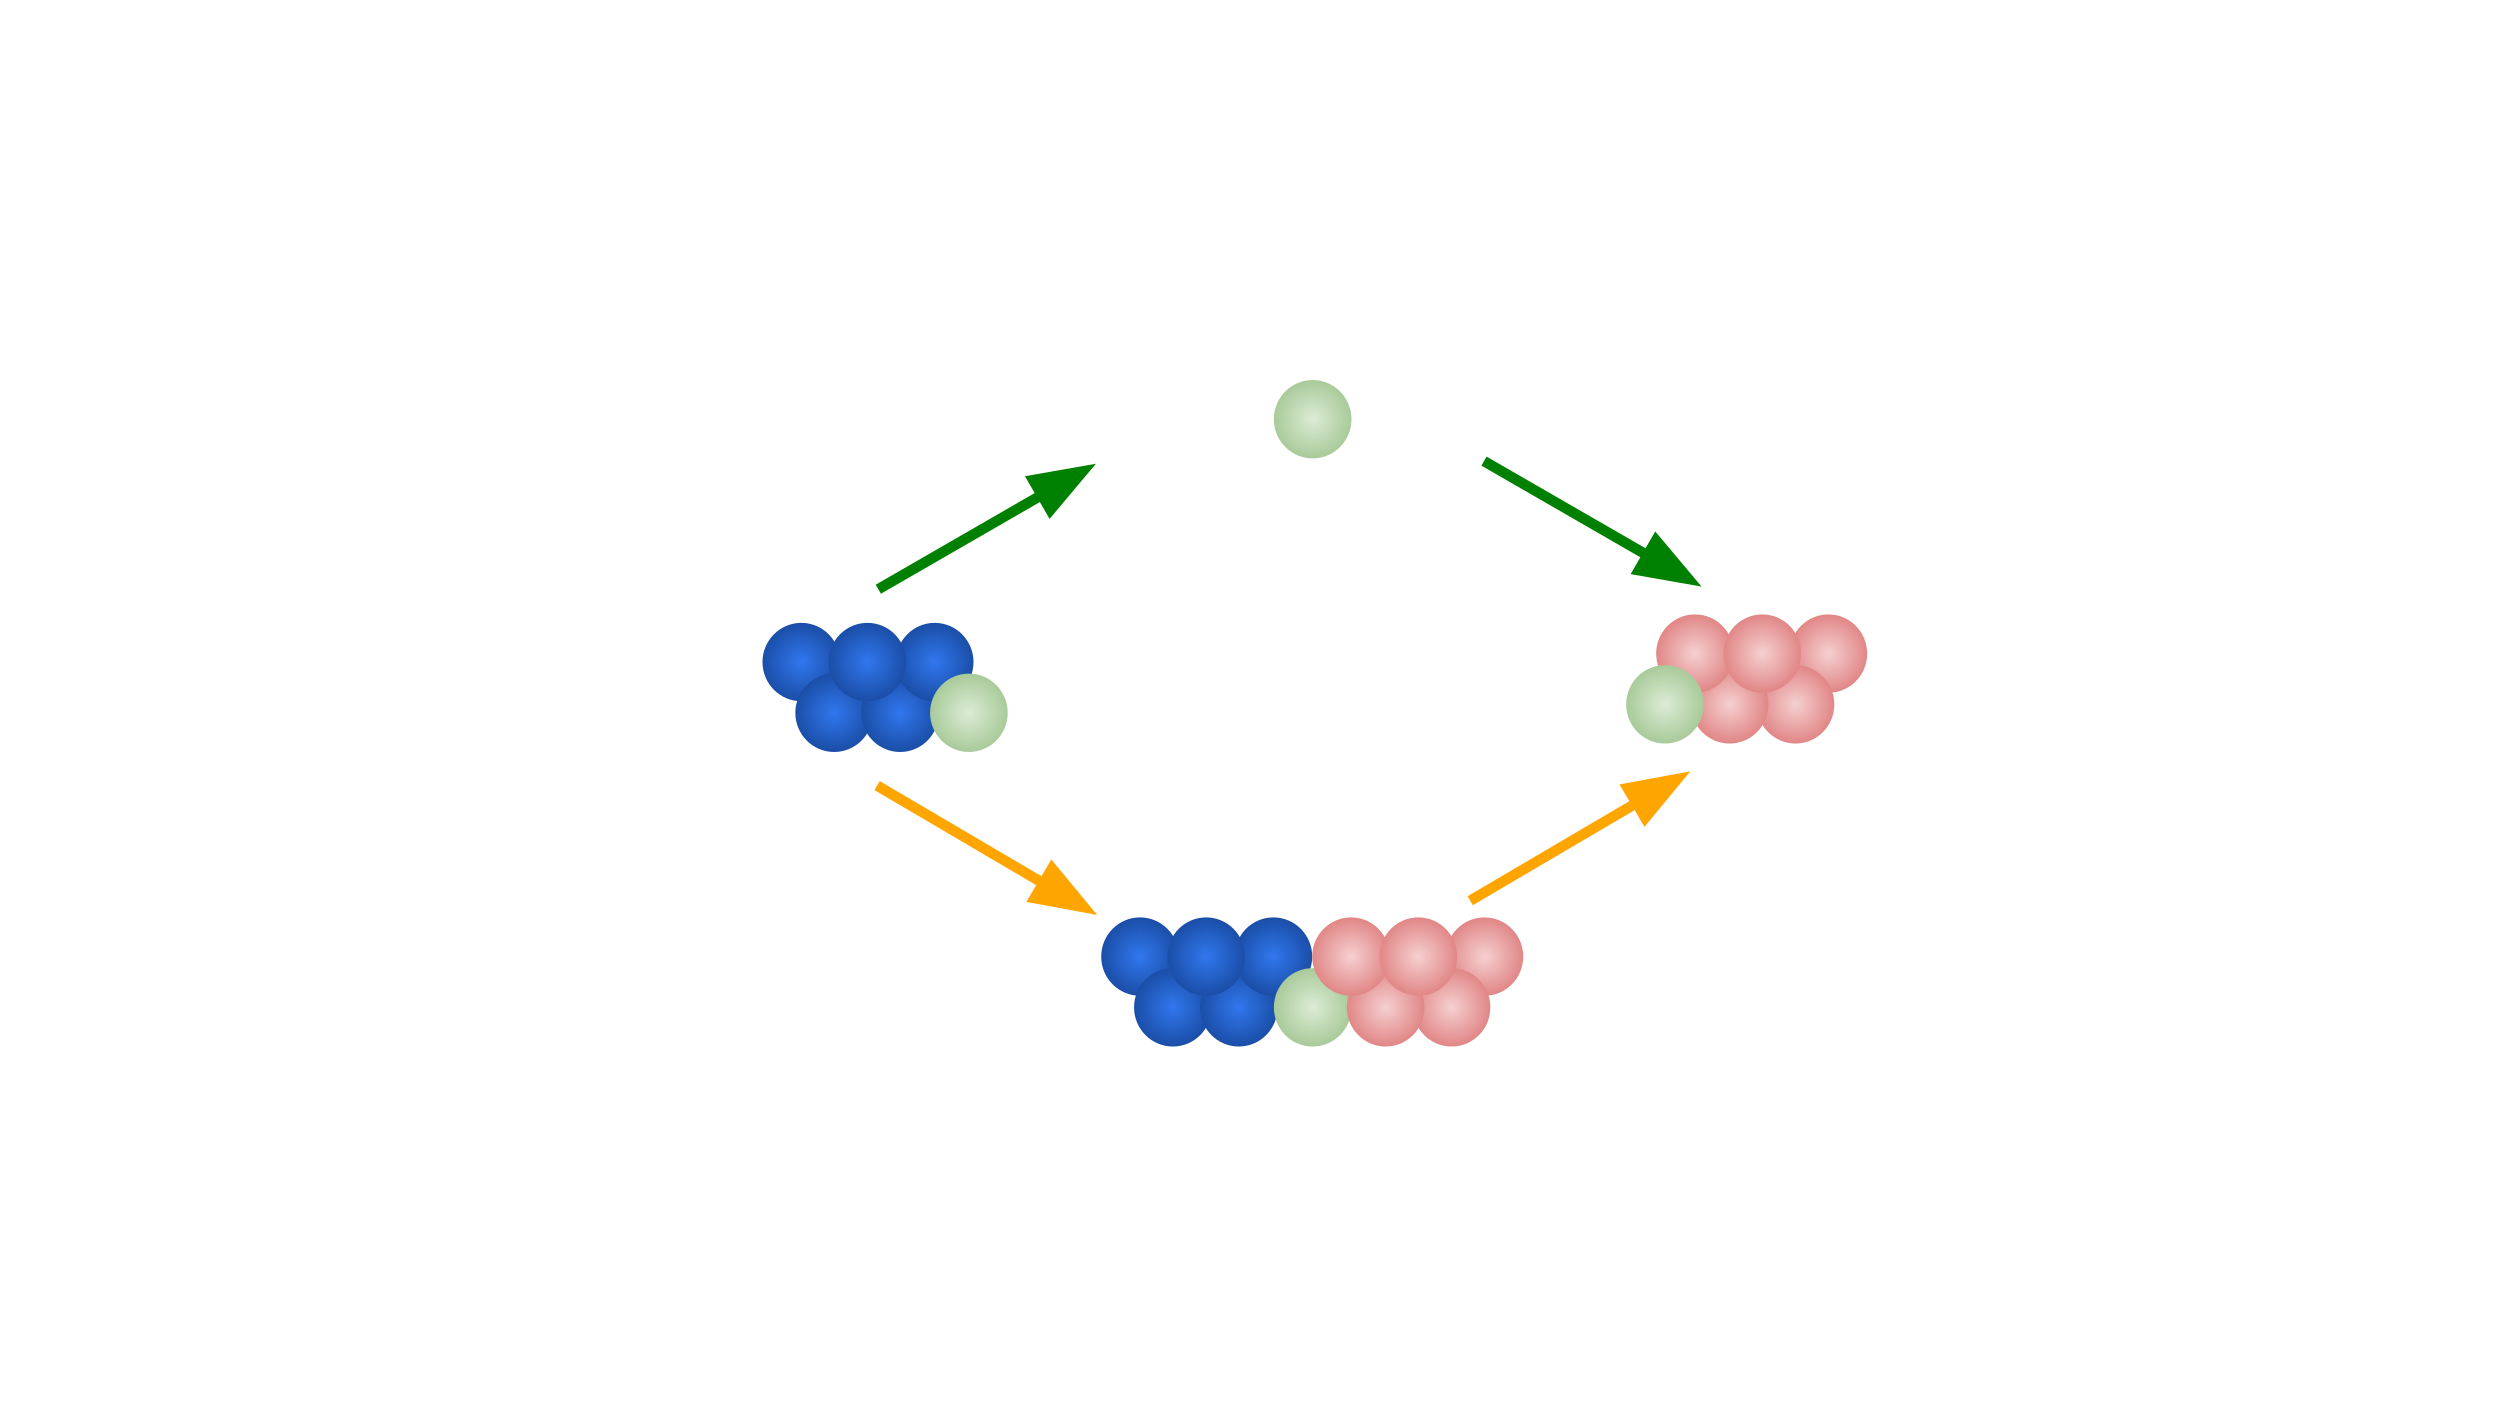 <svg version="1.1" viewBox="0.0 0.0 960.0 540.0" fill="none" stroke="none" stroke-linecap="square" stroke-miterlimit="10" xmlns:xlink="http://www.w3.org/1999/xlink" xmlns="http://www.w3.org/2000/svg"><rect x="0.0" y="0.0" width="960.0" height="540.0" fill="#333333" stroke="none"/><clipPath id="p.0"><path d="m0 0l960.0 0l0 540.0l-960.0 0l0 -540.0z" clip-rule="nonzero"/></clipPath><g clip-path="url(#p.0)"><path fill="#ffffff" d="m0 0l960.0 0l0 540.0l-960.0 0z" fill-rule="evenodd"/><defs><radialGradient id="p.1" gradientUnits="userSpaceOnUse" gradientTransform="matrix(4.602 0.0 0.0 4.602 0.0 0.0)" spreadMethod="pad" cx="66.863" cy="55.243" fx="66.863" fy="55.243" r="4.602"><stop offset="0.0" stop-color="#3177ee"/><stop offset="1.0" stop-color="#113d8a"/></radialGradient></defs><path fill="url(#p.1)" d="m292.798 254.225l0 0c0 -8.31 6.672 -15.047 14.903 -15.047l0 0c3.953 0 7.743 1.585 10.538 4.407c2.795 2.822 4.365 6.649 4.365 10.64l0 0c0 8.31 -6.672 15.047 -14.903 15.047l0 0c-8.231 0 -14.903 -6.737 -14.903 -15.047z" fill-rule="evenodd"/><defs><radialGradient id="p.2" gradientUnits="userSpaceOnUse" gradientTransform="matrix(4.602 0.0 0.0 4.602 0.0 0.0)" spreadMethod="pad" cx="69.604" cy="59.479" fx="69.604" fy="59.479" r="4.602"><stop offset="0.0" stop-color="#3177ee"/><stop offset="1.0" stop-color="#113d8a"/></radialGradient></defs><path fill="url(#p.2)" d="m305.411 273.719l0 0c0 -8.31 6.672 -15.047 14.903 -15.047l0 0c3.953 0 7.743 1.585 10.538 4.407c2.795 2.822 4.365 6.649 4.365 10.64l0 0c0 8.31 -6.672 15.047 -14.903 15.047l0 0c-8.231 0 -14.903 -6.737 -14.903 -15.047z" fill-rule="evenodd"/><defs><radialGradient id="p.3" gradientUnits="userSpaceOnUse" gradientTransform="matrix(4.602 0.0 0.0 4.602 0.0 0.0)" spreadMethod="pad" cx="75.106" cy="59.479" fx="75.106" fy="59.479" r="4.602"><stop offset="0.0" stop-color="#3177ee"/><stop offset="1.0" stop-color="#113d8a"/></radialGradient></defs><path fill="url(#p.3)" d="m330.732 273.719l0 0c0 -8.31 6.672 -15.047 14.903 -15.047l0 0c3.953 0 7.743 1.585 10.538 4.407c2.795 2.822 4.365 6.649 4.365 10.64l0 0c0 8.31 -6.672 15.047 -14.903 15.047l0 0c-8.231 0 -14.903 -6.737 -14.903 -15.047z" fill-rule="evenodd"/><defs><radialGradient id="p.4" gradientUnits="userSpaceOnUse" gradientTransform="matrix(4.602 0.0 0.0 4.602 0.0 0.0)" spreadMethod="pad" cx="77.993" cy="55.243" fx="77.993" fy="55.243" r="4.602"><stop offset="0.0" stop-color="#3177ee"/><stop offset="1.0" stop-color="#113d8a"/></radialGradient></defs><path fill="url(#p.4)" d="m344.021 254.225l0 0c0 -8.31 6.672 -15.047 14.903 -15.047l0 0c3.953 0 7.743 1.585 10.538 4.407c2.795 2.822 4.365 6.649 4.365 10.64l0 0c0 8.31 -6.672 15.047 -14.903 15.047l0 0c-8.231 0 -14.903 -6.737 -14.903 -15.047z" fill-rule="evenodd"/><defs><radialGradient id="p.5" gradientUnits="userSpaceOnUse" gradientTransform="matrix(4.602 0.0 0.0 4.602 0.0 0.0)" spreadMethod="pad" cx="72.38" cy="55.243" fx="72.38" fy="55.243" r="4.602"><stop offset="0.0" stop-color="#3177ee"/><stop offset="1.0" stop-color="#113d8a"/></radialGradient></defs><path fill="url(#p.5)" d="m318.187 254.225l0 0c0 -8.31 6.672 -15.047 14.903 -15.047l0 0c3.953 0 7.743 1.585 10.538 4.407c2.795 2.822 4.365 6.649 4.365 10.64l0 0c0 8.31 -6.672 15.047 -14.903 15.047l0 0c-8.231 0 -14.903 -6.737 -14.903 -15.047z" fill-rule="evenodd"/><defs><radialGradient id="p.6" gradientUnits="userSpaceOnUse" gradientTransform="matrix(4.602 0.0 0.0 4.602 0.0 0.0)" spreadMethod="pad" cx="80.847" cy="59.479" fx="80.847" fy="59.479" r="4.602"><stop offset="0.0" stop-color="#dcecd5"/><stop offset="1.0" stop-color="#93bc81"/></radialGradient></defs><path fill="url(#p.6)" d="m357.151 273.719l0 0c0 -8.31 6.672 -15.047 14.903 -15.047l0 0c3.953 0 7.743 1.585 10.538 4.407c2.795 2.822 4.365 6.649 4.365 10.64l0 0c0 8.31 -6.672 15.047 -14.903 15.047l0 0c-8.231 0 -14.903 -6.737 -14.903 -15.047z" fill-rule="evenodd"/><defs><radialGradient id="p.7" gradientUnits="userSpaceOnUse" gradientTransform="matrix(4.602 0.0 0.0 4.602 0.0 0.0)" spreadMethod="pad" cx="109.532" cy="34.981" fx="109.532" fy="34.981" r="4.602"><stop offset="0.0" stop-color="#dcecd5"/><stop offset="1.0" stop-color="#93bc81"/></radialGradient></defs><path fill="url(#p.7)" d="m489.159 160.982l0 0c0 -8.31 6.672 -15.047 14.903 -15.047l0 0c3.953 0 7.743 1.585 10.538 4.407c2.795 2.822 4.365 6.649 4.365 10.64l0 0c0 8.31 -6.672 15.047 -14.903 15.047l0 0c-8.231 0 -14.903 -6.737 -14.903 -15.047z" fill-rule="evenodd"/><path fill="#000000" fill-opacity="0.0" d="m420.835 178.076l-81.827 47.181" fill-rule="evenodd"/><path stroke="#008000" stroke-width="4.0" stroke-linejoin="round" stroke-linecap="butt" d="m400.043 190.064l-61.035 35.193" fill-rule="evenodd"/><path fill="#008000" stroke="#008000" stroke-width="4.0" stroke-linecap="butt" d="m403.344 195.788l12.425 -14.791l-19.026 3.344z" fill-rule="evenodd"/><path fill="#000000" fill-opacity="0.0" d="m421.323 351.349l-82.803 -48.661" fill-rule="evenodd"/><path stroke="#ffa500" stroke-width="4.0" stroke-linejoin="round" stroke-linecap="butt" d="m400.631 339.189l-62.112 -36.502" fill-rule="evenodd"/><path fill="#ffa500" stroke="#ffa500" stroke-width="4.0" stroke-linecap="butt" d="m397.284 344.885l18.997 3.501l-12.302 -14.893z" fill-rule="evenodd"/><defs><radialGradient id="p.8" gradientUnits="userSpaceOnUse" gradientTransform="matrix(4.602 0.0 0.0 4.602 0.0 0.0)" spreadMethod="pad" cx="95.126" cy="79.82" fx="95.126" fy="79.82" r="4.602"><stop offset="0.0" stop-color="#3177ee"/><stop offset="1.0" stop-color="#113d8a"/></radialGradient></defs><path fill="url(#p.8)" d="m422.863 367.328l0 0c0 -8.31 6.672 -15.047 14.903 -15.047l0 0c3.953 0 7.743 1.585 10.538 4.407c2.795 2.822 4.365 6.649 4.365 10.64l0 0c0 8.31 -6.672 15.047 -14.903 15.047l0 0c-8.231 0 -14.903 -6.737 -14.903 -15.047z" fill-rule="evenodd"/><defs><radialGradient id="p.9" gradientUnits="userSpaceOnUse" gradientTransform="matrix(4.602 0.0 0.0 4.602 0.0 0.0)" spreadMethod="pad" cx="97.866" cy="84.056" fx="97.866" fy="84.056" r="4.602"><stop offset="0.0" stop-color="#3177ee"/><stop offset="1.0" stop-color="#113d8a"/></radialGradient></defs><path fill="url(#p.9)" d="m435.476 386.822l0 0c0 -8.31 6.672 -15.047 14.903 -15.047l0 0c3.953 0 7.743 1.585 10.538 4.407c2.795 2.822 4.365 6.649 4.365 10.64l0 0c0 8.31 -6.672 15.047 -14.903 15.047l0 0c-8.231 0 -14.903 -6.737 -14.903 -15.047z" fill-rule="evenodd"/><defs><radialGradient id="p.10" gradientUnits="userSpaceOnUse" gradientTransform="matrix(4.602 0.0 0.0 4.602 0.0 0.0)" spreadMethod="pad" cx="103.369" cy="84.056" fx="103.369" fy="84.056" r="4.602"><stop offset="0.0" stop-color="#3177ee"/><stop offset="1.0" stop-color="#113d8a"/></radialGradient></defs><path fill="url(#p.10)" d="m460.796 386.822l0 0c0 -8.31 6.672 -15.047 14.903 -15.047l0 0c3.953 0 7.743 1.585 10.538 4.407c2.795 2.822 4.365 6.649 4.365 10.64l0 0c0 8.31 -6.672 15.047 -14.903 15.047l0 0c-8.231 0 -14.903 -6.737 -14.903 -15.047z" fill-rule="evenodd"/><defs><radialGradient id="p.11" gradientUnits="userSpaceOnUse" gradientTransform="matrix(4.602 0.0 0.0 4.602 0.0 0.0)" spreadMethod="pad" cx="106.256" cy="79.82" fx="106.256" fy="79.82" r="4.602"><stop offset="0.0" stop-color="#3177ee"/><stop offset="1.0" stop-color="#113d8a"/></radialGradient></defs><path fill="url(#p.11)" d="m474.085 367.328l0 0c0 -8.31 6.672 -15.047 14.903 -15.047l0 0c3.953 0 7.743 1.585 10.538 4.407c2.795 2.822 4.365 6.649 4.365 10.64l0 0c0 8.31 -6.672 15.047 -14.903 15.047l0 0c-8.231 0 -14.903 -6.737 -14.903 -15.047z" fill-rule="evenodd"/><defs><radialGradient id="p.12" gradientUnits="userSpaceOnUse" gradientTransform="matrix(4.602 0.0 0.0 4.602 0.0 0.0)" spreadMethod="pad" cx="100.643" cy="79.82" fx="100.643" fy="79.82" r="4.602"><stop offset="0.0" stop-color="#3177ee"/><stop offset="1.0" stop-color="#113d8a"/></radialGradient></defs><path fill="url(#p.12)" d="m448.251 367.328l0 0c0 -8.31 6.672 -15.047 14.903 -15.047l0 0c3.953 0 7.743 1.585 10.538 4.407c2.795 2.822 4.365 6.649 4.365 10.64l0 0c0 8.31 -6.672 15.047 -14.903 15.047l0 0c-8.231 0 -14.903 -6.737 -14.903 -15.047z" fill-rule="evenodd"/><defs><radialGradient id="p.13" gradientUnits="userSpaceOnUse" gradientTransform="matrix(4.602 0.0 0.0 4.602 0.0 0.0)" spreadMethod="pad" cx="109.532" cy="84.056" fx="109.532" fy="84.056" r="4.602"><stop offset="0.0" stop-color="#dcecd5"/><stop offset="1.0" stop-color="#93bc81"/></radialGradient></defs><path fill="url(#p.13)" d="m489.159 386.822l0 0c0 -8.31 6.672 -15.047 14.903 -15.047l0 0c3.953 0 7.743 1.585 10.538 4.407c2.795 2.822 4.365 6.649 4.365 10.64l0 0c0 8.31 -6.672 15.047 -14.903 15.047l0 0c-8.231 0 -14.903 -6.737 -14.903 -15.047z" fill-rule="evenodd"/><defs><radialGradient id="p.14" gradientUnits="userSpaceOnUse" gradientTransform="matrix(-4.602 0.0 0.0 4.602 0.0 0.0)" spreadMethod="pad" cx="-123.864" cy="79.82" fx="-123.864" fy="79.82" r="4.602"><stop offset="0.0" stop-color="#f5d0d0"/><stop offset="1.0" stop-color="#d96868"/></radialGradient></defs><path fill="url(#p.14)" d="m584.921 367.328l0 0c0 -8.31 -6.672 -15.047 -14.903 -15.047l0 0c-3.953 0 -7.743 1.585 -10.538 4.407c-2.795 2.822 -4.365 6.649 -4.365 10.64l0 0c0 8.31 6.672 15.047 14.903 15.047l0 0c8.231 0 14.903 -6.737 14.903 -15.047z" fill-rule="evenodd"/><defs><radialGradient id="p.15" gradientUnits="userSpaceOnUse" gradientTransform="matrix(-4.602 0.0 0.0 4.602 0.0 0.0)" spreadMethod="pad" cx="-121.123" cy="84.056" fx="-121.123" fy="84.056" r="4.602"><stop offset="0.0" stop-color="#f5d0d0"/><stop offset="1.0" stop-color="#d96868"/></radialGradient></defs><path fill="url(#p.15)" d="m572.308 386.822l0 0c0 -8.31 -6.672 -15.047 -14.903 -15.047l0 0c-3.953 0 -7.743 1.585 -10.538 4.407c-2.795 2.822 -4.365 6.649 -4.365 10.64l0 0c0 8.31 6.672 15.047 14.903 15.047l0 0c8.231 0 14.903 -6.737 14.903 -15.047z" fill-rule="evenodd"/><defs><radialGradient id="p.16" gradientUnits="userSpaceOnUse" gradientTransform="matrix(-4.602 0.0 0.0 4.602 0.0 0.0)" spreadMethod="pad" cx="-115.621" cy="84.056" fx="-115.621" fy="84.056" r="4.602"><stop offset="0.0" stop-color="#f5d0d0"/><stop offset="1.0" stop-color="#d96868"/></radialGradient></defs><path fill="url(#p.16)" d="m546.987 386.822l0 0c0 -8.31 -6.672 -15.047 -14.903 -15.047l0 0c-3.953 0 -7.743 1.585 -10.538 4.407c-2.795 2.822 -4.365 6.649 -4.365 10.64l0 0c0 8.31 6.672 15.047 14.903 15.047l0 0c8.231 0 14.903 -6.737 14.903 -15.047z" fill-rule="evenodd"/><defs><radialGradient id="p.17" gradientUnits="userSpaceOnUse" gradientTransform="matrix(-4.602 0.0 0.0 4.602 0.0 0.0)" spreadMethod="pad" cx="-112.733" cy="79.82" fx="-112.733" fy="79.82" r="4.602"><stop offset="0.0" stop-color="#f5d0d0"/><stop offset="1.0" stop-color="#d96868"/></radialGradient></defs><path fill="url(#p.17)" d="m533.698 367.328l0 0c0 -8.31 -6.672 -15.047 -14.903 -15.047l0 0c-3.953 0 -7.743 1.585 -10.538 4.407c-2.795 2.822 -4.365 6.649 -4.365 10.64l0 0c0 8.31 6.672 15.047 14.903 15.047l0 0c8.231 0 14.903 -6.737 14.903 -15.047z" fill-rule="evenodd"/><defs><radialGradient id="p.18" gradientUnits="userSpaceOnUse" gradientTransform="matrix(-4.602 0.0 0.0 4.602 0.0 0.0)" spreadMethod="pad" cx="-118.347" cy="79.82" fx="-118.347" fy="79.82" r="4.602"><stop offset="0.0" stop-color="#f5d0d0"/><stop offset="1.0" stop-color="#d96868"/></radialGradient></defs><path fill="url(#p.18)" d="m559.532 367.328l0 0c0 -8.31 -6.672 -15.047 -14.903 -15.047l0 0c-3.953 0 -7.743 1.585 -10.538 4.407c-2.795 2.822 -4.365 6.649 -4.365 10.64l0 0c0 8.31 6.672 15.047 14.903 15.047l0 0c8.231 0 14.903 -6.737 14.903 -15.047z" fill-rule="evenodd"/><defs><radialGradient id="p.19" gradientUnits="userSpaceOnUse" gradientTransform="matrix(-4.602 0.0 0.0 4.602 0.0 0.0)" spreadMethod="pad" cx="-152.564" cy="54.537" fx="-152.564" fy="54.537" r="4.602"><stop offset="0.0" stop-color="#f5d0d0"/><stop offset="1.0" stop-color="#d96868"/></radialGradient></defs><path fill="url(#p.19)" d="m716.997 250.978l0 0c0 -8.31 -6.672 -15.047 -14.903 -15.047l0 0c-3.953 0 -7.743 1.585 -10.538 4.407c-2.795 2.822 -4.365 6.649 -4.365 10.64l0 0c0 8.31 6.672 15.047 14.903 15.047l0 0c8.231 0 14.903 -6.737 14.903 -15.047z" fill-rule="evenodd"/><defs><radialGradient id="p.20" gradientUnits="userSpaceOnUse" gradientTransform="matrix(-4.602 0.0 0.0 4.602 0.0 0.0)" spreadMethod="pad" cx="-149.823" cy="58.773" fx="-149.823" fy="58.773" r="4.602"><stop offset="0.0" stop-color="#f5d0d0"/><stop offset="1.0" stop-color="#d96868"/></radialGradient></defs><path fill="url(#p.20)" d="m704.384 270.473l0 0c0 -8.31 -6.672 -15.047 -14.903 -15.047l0 0c-3.953 0 -7.743 1.585 -10.538 4.407c-2.795 2.822 -4.365 6.649 -4.365 10.64l0 0c0 8.31 6.672 15.047 14.903 15.047l0 0c8.231 0 14.903 -6.737 14.903 -15.047z" fill-rule="evenodd"/><defs><radialGradient id="p.21" gradientUnits="userSpaceOnUse" gradientTransform="matrix(-4.602 0.0 0.0 4.602 0.0 0.0)" spreadMethod="pad" cx="-144.321" cy="58.773" fx="-144.321" fy="58.773" r="4.602"><stop offset="0.0" stop-color="#f5d0d0"/><stop offset="1.0" stop-color="#d96868"/></radialGradient></defs><path fill="url(#p.21)" d="m679.064 270.473l0 0c0 -8.31 -6.672 -15.047 -14.903 -15.047l0 0c-3.953 0 -7.743 1.585 -10.538 4.407c-2.795 2.822 -4.365 6.649 -4.365 10.64l0 0c0 8.31 6.672 15.047 14.903 15.047l0 0c8.231 0 14.903 -6.737 14.903 -15.047z" fill-rule="evenodd"/><defs><radialGradient id="p.22" gradientUnits="userSpaceOnUse" gradientTransform="matrix(-4.602 0.0 0.0 4.602 0.0 0.0)" spreadMethod="pad" cx="-141.433" cy="54.537" fx="-141.433" fy="54.537" r="4.602"><stop offset="0.0" stop-color="#f5d0d0"/><stop offset="1.0" stop-color="#d96868"/></radialGradient></defs><path fill="url(#p.22)" d="m665.775 250.978l0 0c0 -8.31 -6.672 -15.047 -14.903 -15.047l0 0c-3.953 0 -7.743 1.585 -10.538 4.407c-2.795 2.822 -4.365 6.649 -4.365 10.64l0 0c0 8.31 6.672 15.047 14.903 15.047l0 0c8.231 0 14.903 -6.737 14.903 -15.047z" fill-rule="evenodd"/><defs><radialGradient id="p.23" gradientUnits="userSpaceOnUse" gradientTransform="matrix(-4.602 0.0 0.0 4.602 0.0 0.0)" spreadMethod="pad" cx="-147.047" cy="54.537" fx="-147.047" fy="54.537" r="4.602"><stop offset="0.0" stop-color="#f5d0d0"/><stop offset="1.0" stop-color="#d96868"/></radialGradient></defs><path fill="url(#p.23)" d="m691.608 250.978l0 0c0 -8.31 -6.672 -15.047 -14.903 -15.047l0 0c-3.953 0 -7.743 1.585 -10.538 4.407c-2.795 2.822 -4.365 6.649 -4.365 10.64l0 0c0 8.31 6.672 15.047 14.903 15.047l0 0c8.231 0 14.903 -6.737 14.903 -15.047z" fill-rule="evenodd"/><defs><radialGradient id="p.24" gradientUnits="userSpaceOnUse" gradientTransform="matrix(4.602 0.0 0.0 4.602 0.0 0.0)" spreadMethod="pad" cx="138.93" cy="58.773" fx="138.93" fy="58.773" r="4.602"><stop offset="0.0" stop-color="#dcecd5"/><stop offset="1.0" stop-color="#93bc81"/></radialGradient></defs><path fill="url(#p.24)" d="m624.45 270.473l0 0c0 -8.31 6.672 -15.047 14.903 -15.047l0 0c3.953 0 7.743 1.585 10.538 4.407c2.795 2.822 4.365 6.649 4.365 10.64l0 0c0 8.31 -6.672 15.047 -14.903 15.047l0 0c-8.231 0 -14.903 -6.737 -14.903 -15.047z" fill-rule="evenodd"/><path fill="#000000" fill-opacity="0.0" d="m653.412 225.257l-81.827 -47.181" fill-rule="evenodd"/><path stroke="#008000" stroke-width="4.0" stroke-linejoin="round" stroke-linecap="butt" d="m632.621 213.269l-61.035 -35.193" fill-rule="evenodd"/><path fill="#008000" stroke="#008000" stroke-width="4.0" stroke-linecap="butt" d="m629.32 218.993l19.026 3.344l-12.425 -14.791z" fill-rule="evenodd"/><path fill="#000000" fill-opacity="0.0" d="m649.089 296.192l-82.803 48.661" fill-rule="evenodd"/><path stroke="#ffa500" stroke-width="4.0" stroke-linejoin="round" stroke-linecap="butt" d="m628.398 308.351l-62.112 36.502" fill-rule="evenodd"/><path fill="#ffa500" stroke="#ffa500" stroke-width="4.0" stroke-linecap="butt" d="m631.745 314.048l12.302 -14.893l-18.997 3.501z" fill-rule="evenodd"/></g></svg>